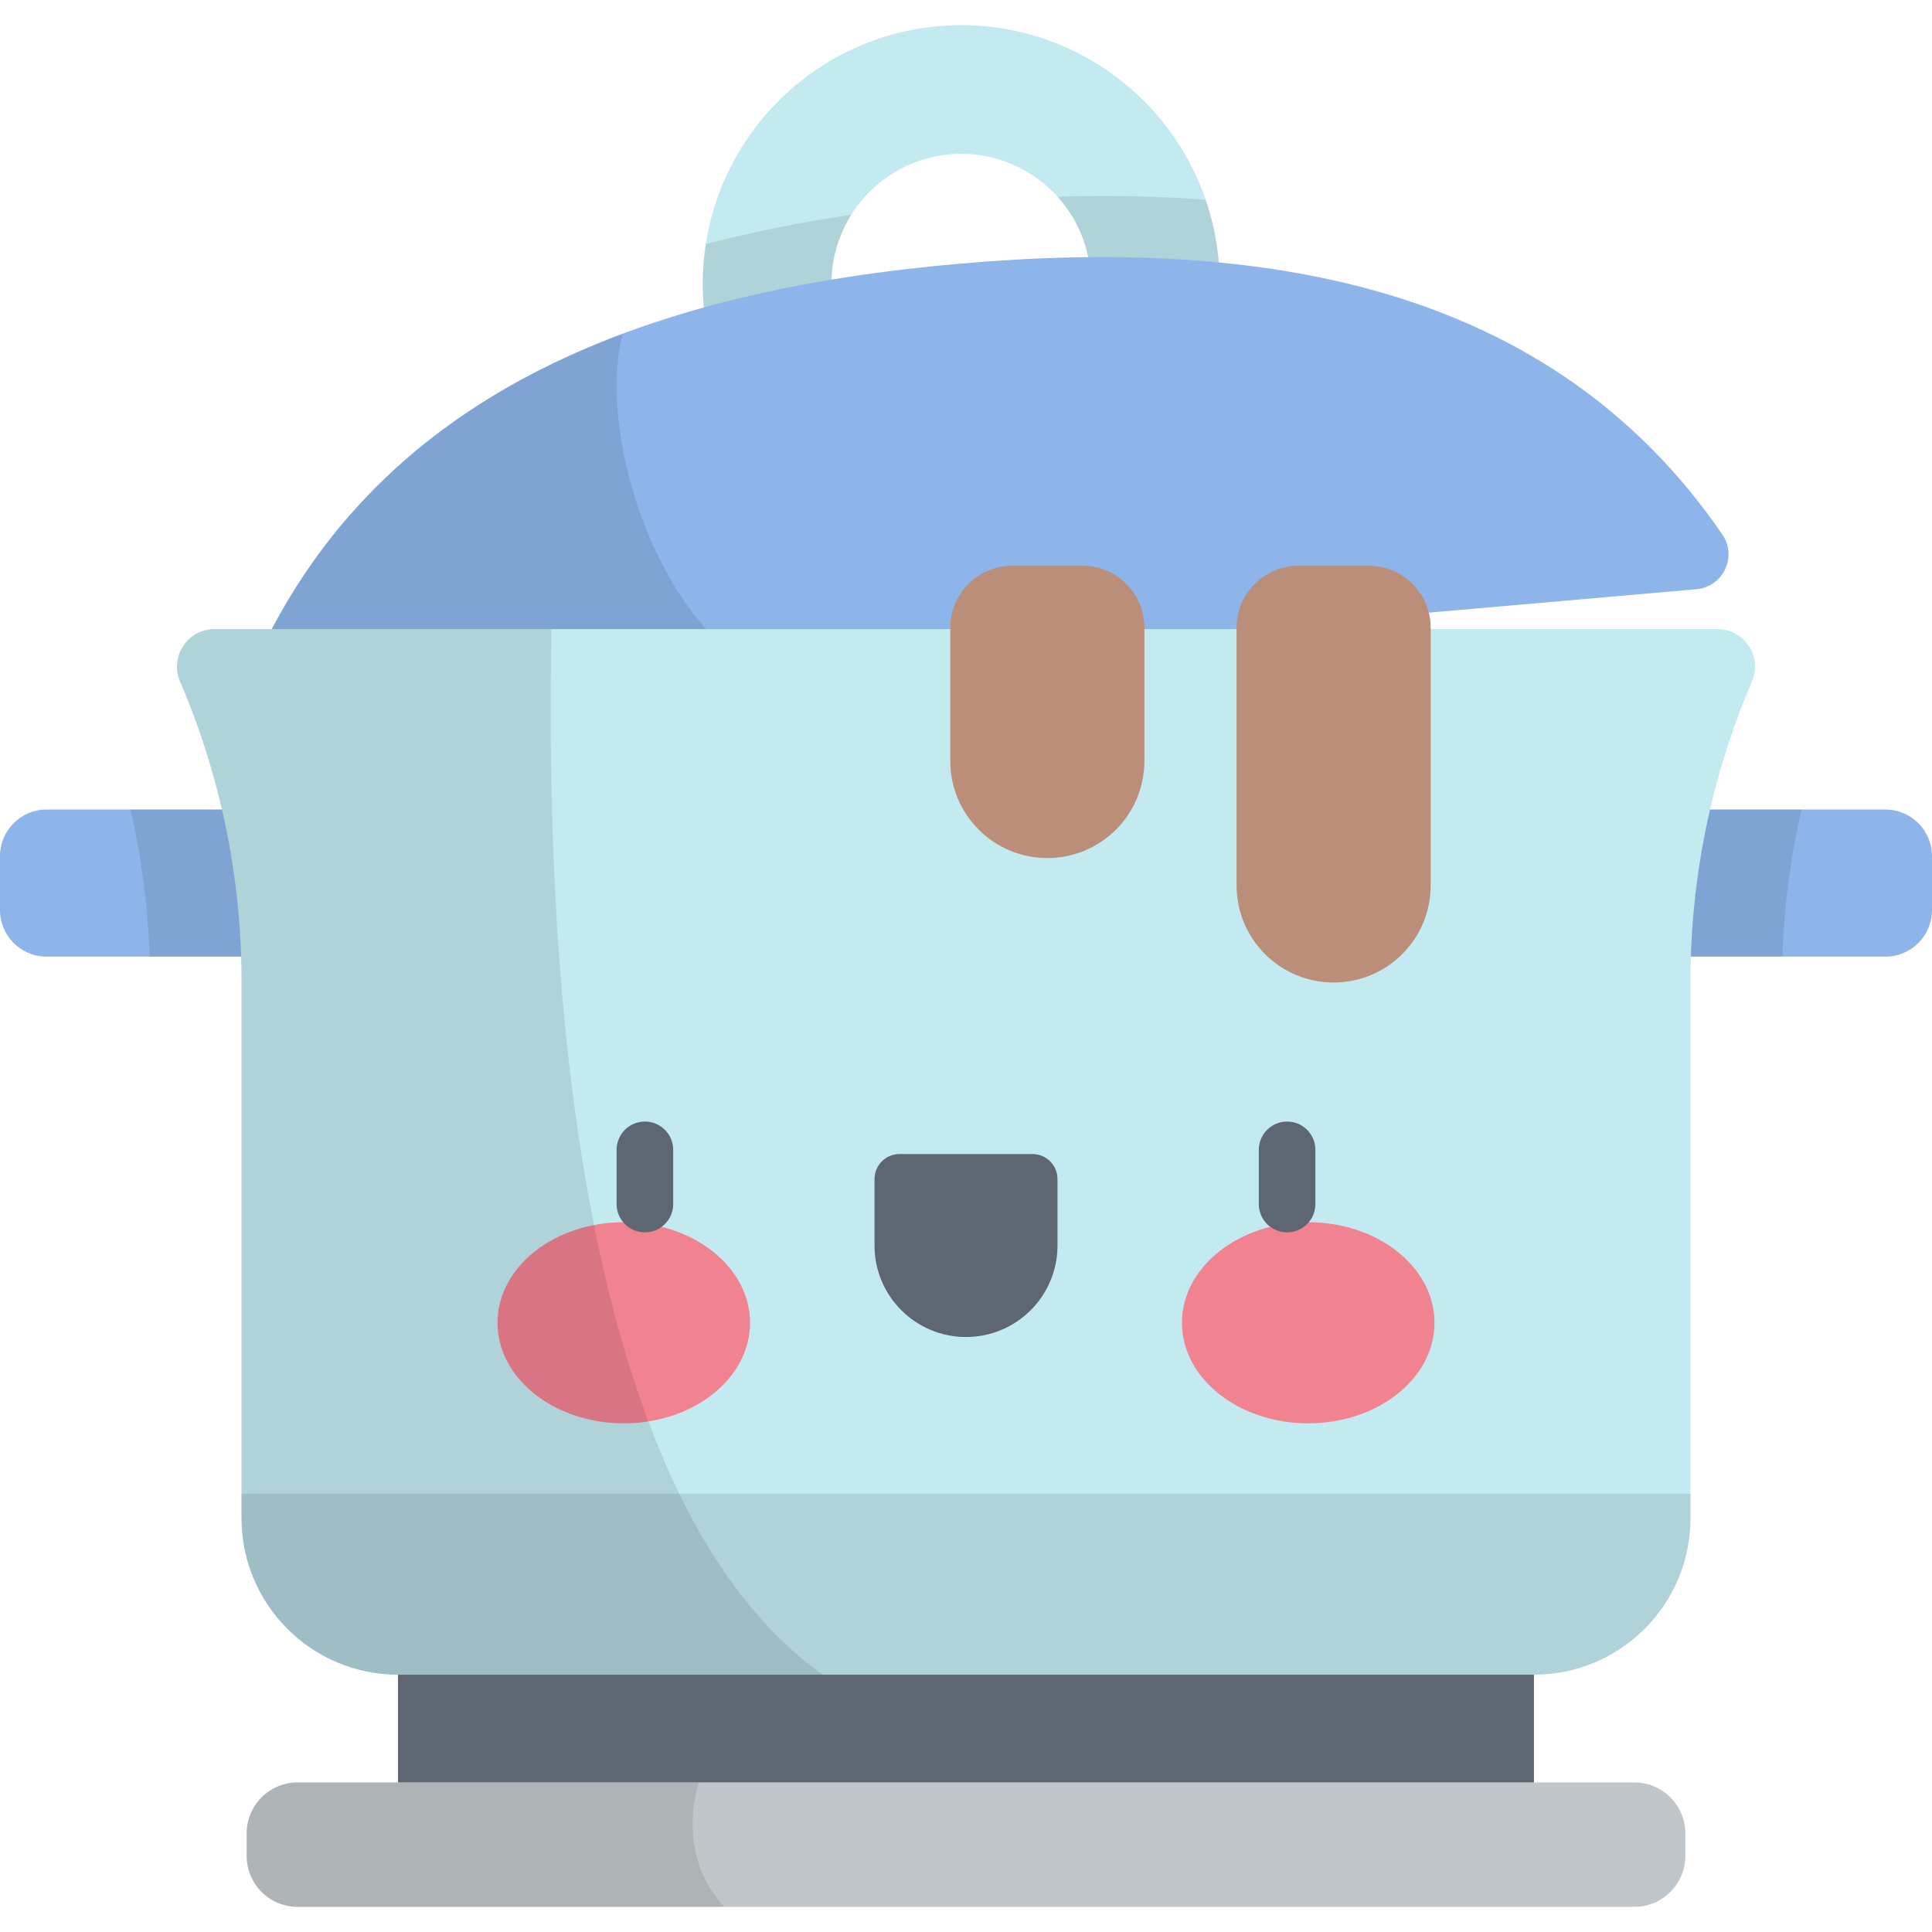 <?xml version="1.0" encoding="iso-8859-1"?>
<!-- Generator: Adobe Illustrator 19.0.0, SVG Export Plug-In . SVG Version: 6.00 Build 0)  -->
<svg version="1.1" id="Capa_1" xmlns="http://www.w3.org/2000/svg" xmlns:xlink="http://www.w3.org/1999/xlink" x="0px" y="0px"
	 viewBox="0 0 512 512" style="enable-background:new 0 0 512 512;" xml:space="preserve">
<path style="fill:#C1C6CA;" d="M433.118,505.338H78.882c-7.465,0-13.516-6.051-13.516-13.516v-5.945
	c0-7.465,6.051-13.516,13.516-13.516h354.235c7.465,0,13.516,6.051,13.516,13.516v5.945
	C446.633,499.287,440.582,505.338,433.118,505.338z"/>
<path style="fill:#C3E9F1;" d="M260.697,143.38c-37.621,3.291-70.905-24.638-74.197-62.259
	c-3.291-37.62,24.638-70.905,62.259-74.196s70.905,24.638,74.197,62.258C326.247,106.804,298.318,140.089,260.697,143.38z
	 M251.731,40.896c-18.889,1.653-32.912,18.365-31.26,37.254c1.653,18.89,18.365,32.913,37.254,31.26s32.913-18.365,31.26-37.254
	C287.333,53.266,270.621,39.243,251.731,40.896z"/>
<path style="opacity:0.1;enable-background:new    ;" d="M260.697,143.38c37.621-3.291,65.55-36.576,62.259-74.197
	c-0.495-5.652-1.678-11.079-3.439-16.22c-8.774-0.689-17.885-1.033-27.365-1.033c-3.888,0-7.869,0.067-11.915,0.187
	c4.856,5.364,8.07,12.29,8.748,20.038c1.652,18.89-12.371,35.602-31.26,37.254c-18.889,1.653-35.601-12.37-37.254-31.26
	c-0.677-7.735,1.278-15.104,5.117-21.224c-13.595,2.01-26.426,4.605-38.537,7.764c-0.824,5.326-1.041,10.829-0.551,16.433
	C189.792,118.743,223.076,146.671,260.697,143.38z"/>
<path style="fill:#8DB5EA;" d="M449.558,156.153c7.065-0.618,10.907-8.632,6.898-14.482
	c-45.707-66.699-122.274-78.781-202.189-71.79c-79.915,6.992-153.22,32.186-186.651,105.808c-2.932,6.457,2.243,13.682,9.308,13.064
	L449.558,156.153z"/>
<path style="opacity:0.1;enable-background:new    ;" d="M165.041,88.43c-42.196,15.767-77.147,42.602-97.425,87.26
	c-2.932,6.457,2.243,13.682,9.308,13.064l123.635-10.816C171.7,161.017,158.546,112.057,165.041,88.43z"/>
<path style="fill:#8DB5EA;" d="M83.265,253.522H12.348C5.528,253.522,0,247.994,0,241.174v-14.293
	c0-6.82,5.528-12.348,12.348-12.348h70.917V253.522z"/>
<path style="opacity:0.1;enable-background:new    ;" d="M39.649,253.522h43.615v-38.989H34.576
	C37.534,227.309,39.23,240.368,39.649,253.522z"/>
<path style="fill:#8DB5EA;" d="M428.735,253.522h70.917c6.82,0,12.348-5.528,12.348-12.348v-14.293
	c0-6.82-5.528-12.348-12.348-12.348h-70.917V253.522z"/>
<path style="opacity:0.1;enable-background:new    ;" d="M472.35,253.522h-43.615v-38.989h48.689
	C474.466,227.309,472.77,240.368,472.35,253.522z"/>
<path style="fill:#C3E9F1;" d="M464.284,180.609L464.284,180.609c-10.748,25.063-16.29,52.049-16.29,79.32v142.4
	c0,22.907-18.57,41.477-41.477,41.477H256H105.484c-22.907,0-41.477-18.57-41.477-41.477v-142.4c0-27.271-5.542-54.257-16.291-79.32
	l0,0c-2.82-6.576,2.003-13.893,9.159-13.893h398.25C462.28,166.716,467.104,174.033,464.284,180.609z"/>
<path style="opacity:0.1;enable-background:new    ;" d="M64.007,395.883v6.446c0,22.907,18.57,41.477,41.477,41.477H256h150.516
	c22.907,0,41.477-18.57,41.477-41.477v-6.446H64.007z"/>
<g>
	<path style="fill:#BA8E79;" d="M353.426,260.375L353.426,260.375c14.204,0,25.719-11.515,25.719-25.719V166.34
		c0-9.06-7.345-16.405-16.405-16.405h-18.629c-9.06,0-16.405,7.345-16.405,16.405v68.316
		C327.707,248.86,339.222,260.375,353.426,260.375z"/>
	<path style="fill:#BA8E79;" d="M277.557,227.393L277.557,227.393c14.204,0,25.719-11.515,25.719-25.719V166.34
		c0-9.06-7.345-16.405-16.404-16.405h-18.629c-9.06,0-16.404,7.345-16.404,16.405v35.333
		C251.838,215.878,263.353,227.393,277.557,227.393z"/>
</g>
<g>
	<ellipse style="fill:#F18290;" cx="165.31" cy="350.55" rx="33.462" ry="26.647"/>
	<ellipse style="fill:#F18290;" cx="346.69" cy="350.55" rx="33.462" ry="26.647"/>
</g>
<g>
	<path style="fill:#5D6671;" d="M170.906,326.587c-4.143,0-7.5-3.358-7.5-7.5v-14.363c0-4.142,3.357-7.5,7.5-7.5s7.5,3.358,7.5,7.5
		v14.363C178.406,323.229,175.049,326.587,170.906,326.587z"/>
	<path style="fill:#5D6671;" d="M256,354.32L256,354.32c-13.389,0-24.243-10.854-24.243-24.243v-17.625
		c0-3.655,2.963-6.618,6.618-6.618h35.251c3.655,0,6.618,2.963,6.618,6.618v17.625C280.243,343.466,269.389,354.32,256,354.32z"/>
	<path style="fill:#5D6671;" d="M341.094,326.587c-4.143,0-7.5-3.358-7.5-7.5v-14.363c0-4.142,3.357-7.5,7.5-7.5
		c4.142,0,7.5,3.358,7.5,7.5v14.363C348.594,323.229,345.236,326.587,341.094,326.587z"/>
	<rect x="105.48" y="443.81" style="fill:#5D6671;" width="301.03" height="28.556"/>
</g>
<path style="opacity:0.1;enable-background:new    ;" d="M56.875,166.716c-7.155,0-11.979,7.317-9.159,13.893l0,0
	c10.748,25.063,16.291,52.049,16.291,79.32v142.4c0,22.907,18.57,41.477,41.477,41.477h112.555
	c-74.281-52.692-72.696-225.053-71.917-277.09H56.875z"/>
<path style="opacity:0.1;enable-background:new    ;" d="M185.22,472.361H78.882c-7.465,0-13.516,6.051-13.516,13.516v5.945
	c0,7.465,6.051,13.516,13.516,13.516h113.105C181.411,494.047,182.861,479.54,185.22,472.361z"/>
<g>
</g>
<g>
</g>
<g>
</g>
<g>
</g>
<g>
</g>
<g>
</g>
<g>
</g>
<g>
</g>
<g>
</g>
<g>
</g>
<g>
</g>
<g>
</g>
<g>
</g>
<g>
</g>
<g>
</g>
</svg>
